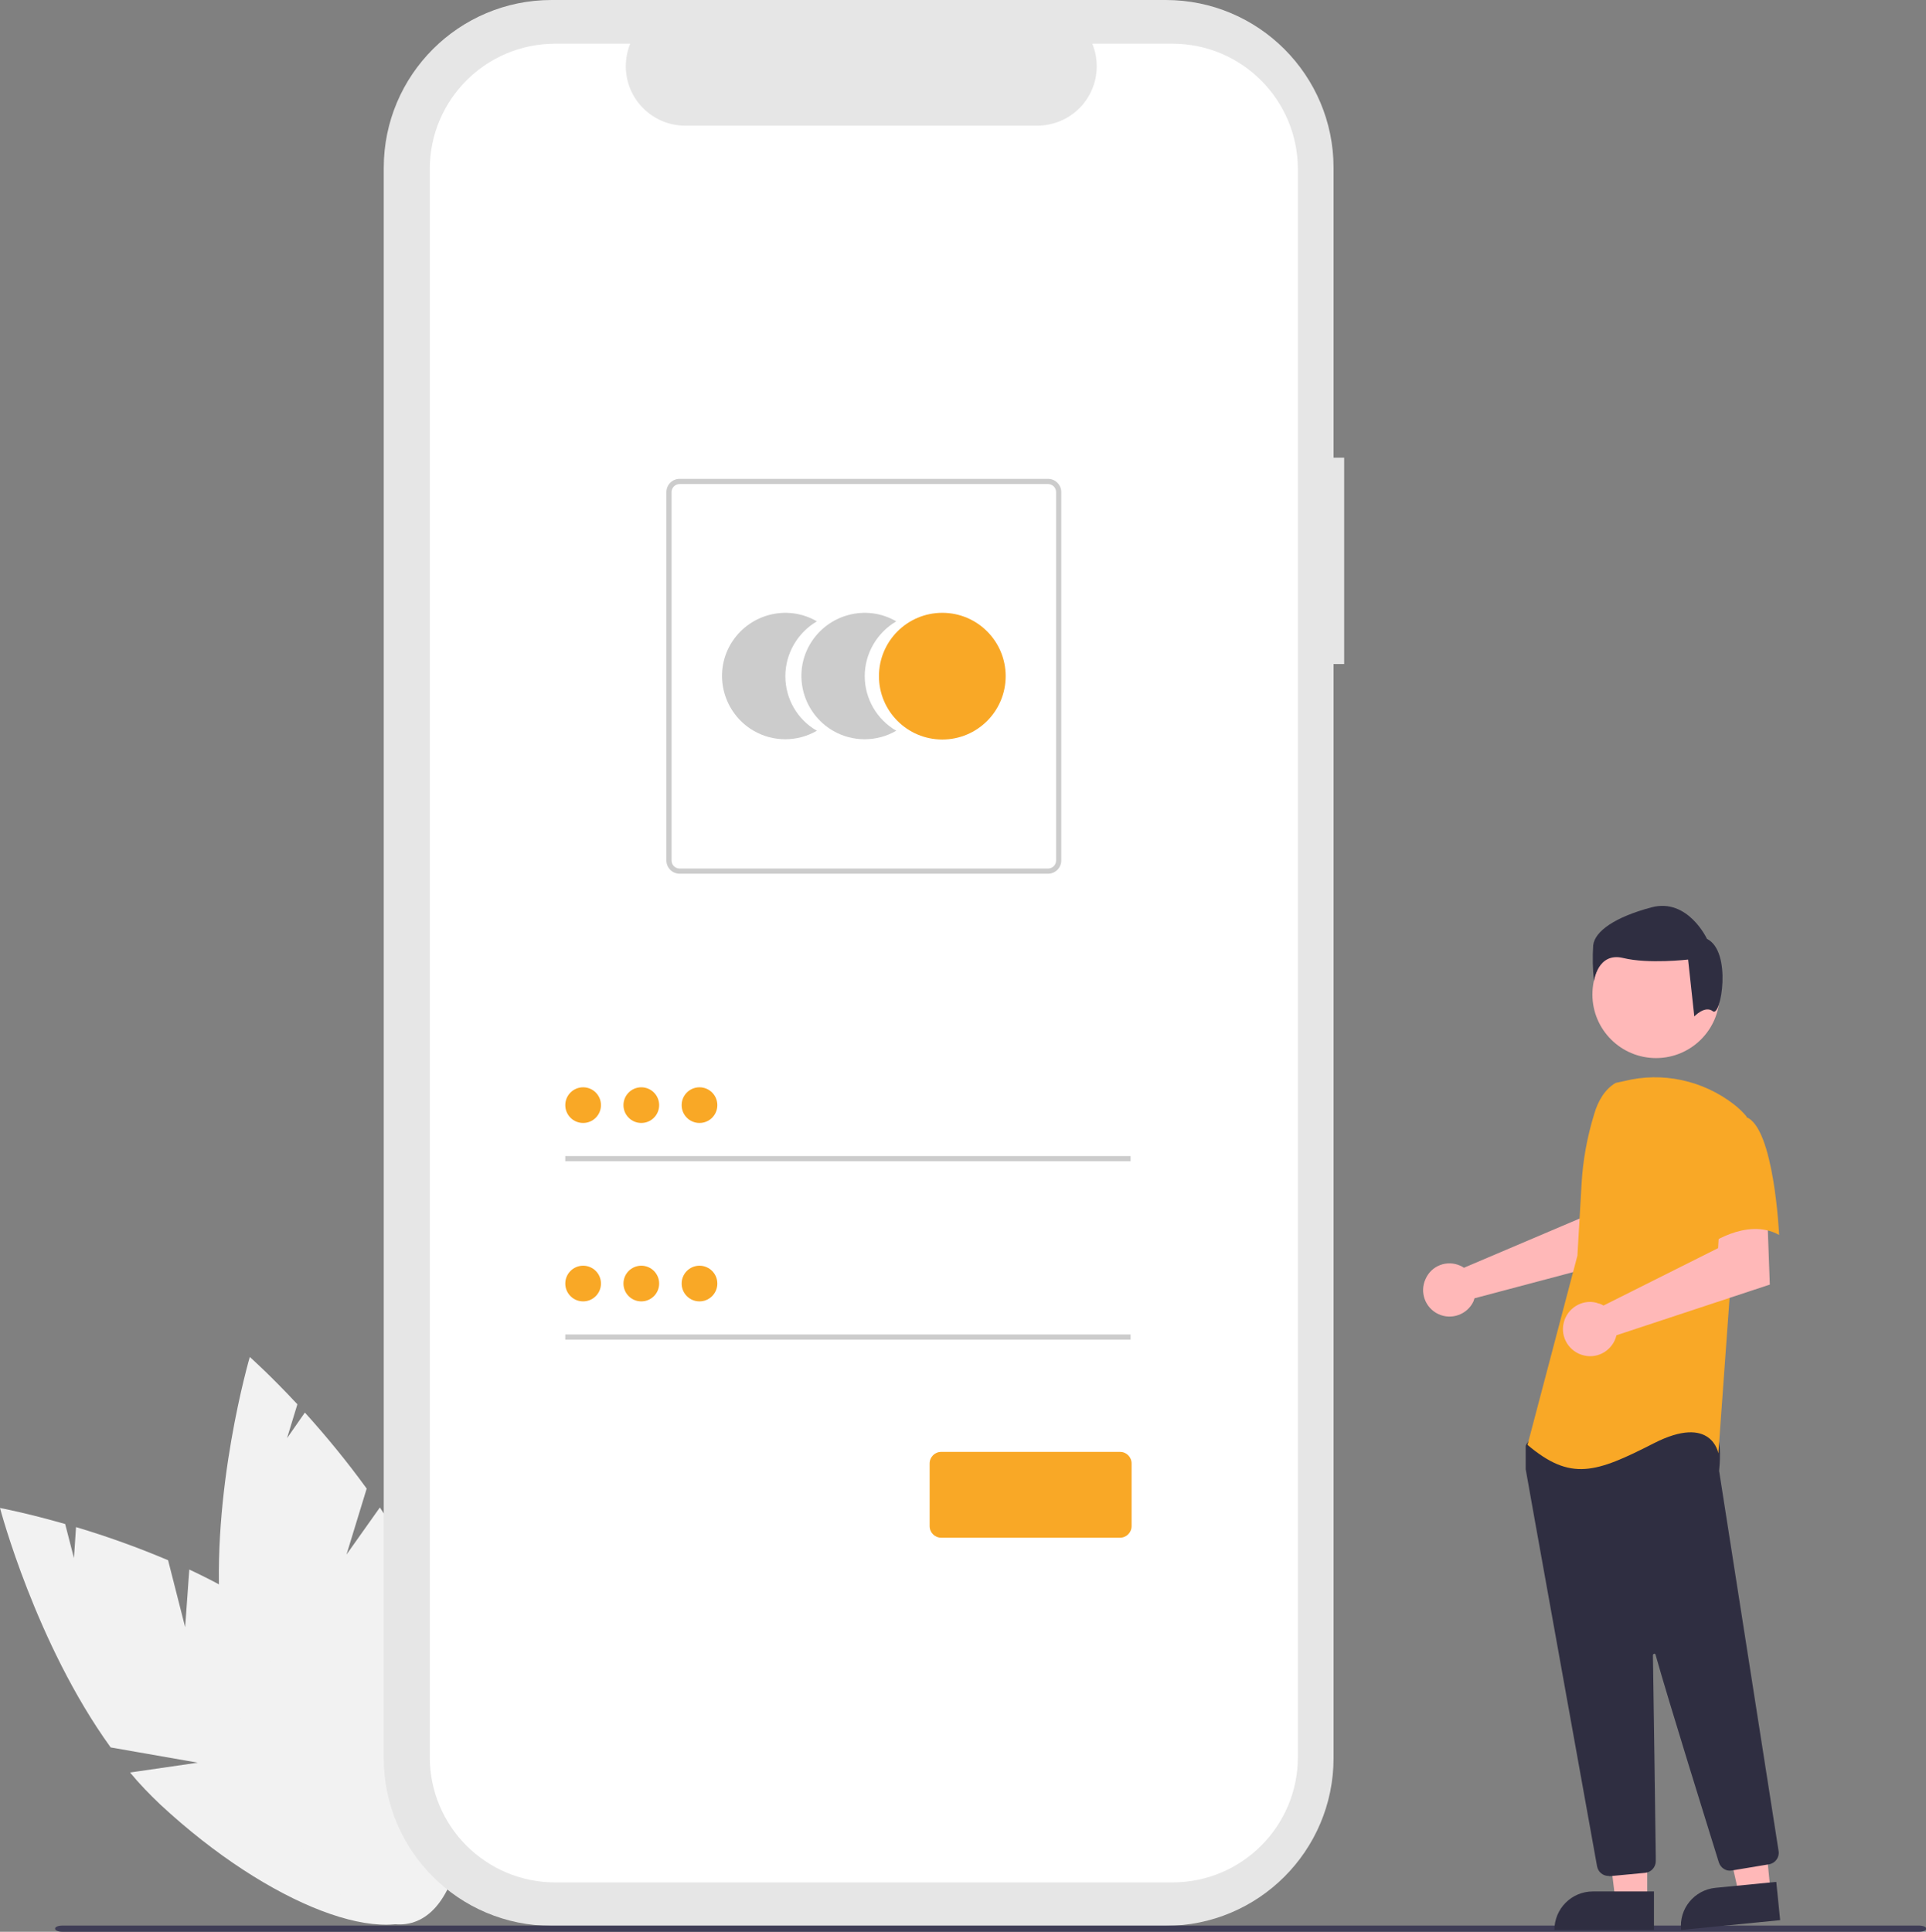 <?xml version="1.0" encoding="utf-8"?>
<!-- Generator: Adobe Illustrator 24.3.0, SVG Export Plug-In . SVG Version: 6.00 Build 0)  -->
<svg version="1.1" id="Layer_1" xmlns="http://www.w3.org/2000/svg" xmlns:xlink="http://www.w3.org/1999/xlink" x="0px" y="0px"
	 viewBox="0 0 744.8 747.1" style="enable-background:new 0 0 744.8 747.1;" xml:space="preserve">
<rect x="0" y="0" width="744.8" height="747.1" fill="#808080" stroke="none"/>
<style type="text/css">
	.st0{fill:#F2F2F2;}
	.st1{fill:#E6E6E6;}
	.st2{fill:#FFFFFF;}
	.st3{fill:#CCCCCC;}
	.st4{fill:#F9A826;}
	.st5{fill:#3F3D56;}
	.st6{fill:#FFB8B8;}
	.st7{fill:#2F2E41;}
</style>
<path id="fa3b9e12-7275-481e-bee9-64fd9595a50d-69" class="st0" d="M71.6,629.3l-6.6-25.9c-11.6-4.9-23.5-9.2-35.6-12.8l-0.8,12
	l-3.4-13.2c-15-4.3-25.2-6.2-25.2-6.2s13.8,52.5,42.8,92.6l33.7,5.9l-26.2,3.8c3.6,4.4,7.6,8.5,11.7,12.4
	c42.1,39.1,89,57,104.8,40.1s-5.6-62.4-47.7-101.5c-13.1-12.1-29.5-21.8-45.9-29.5L71.6,629.3z"/>
<path id="bde08021-c30f-4979-a9d8-cb90b72b5ca2-70" class="st0" d="M134,601.2l7.8-25.5c-7.4-10.2-15.4-20-23.9-29.4l-6.9,9.9
	l4-13.1c-10.6-11.4-18.4-18.3-18.4-18.3s-15.3,52.1-11.3,101.4l25.8,22.5l-24.4-10.3c0.9,5.6,2.1,11.2,3.6,16.7
	c15.8,55.2,46.7,94.8,69,88.5s27.4-56.3,11.6-111.6c-4.9-17.1-13.9-33.9-24-49L134,601.2z"/>
<path id="b3ac2088-de9b-4f7f-bc99-0ed9705c1a9d-71" class="st1" d="M519.8,177h-4.1V64.9c0-35.8-29-64.9-64.9-64.9H213.3
	c-35.8,0-64.9,29-64.9,64.9v615c0,35.8,29,64.9,64.9,64.9h237.5c35.8,0,64.9-29,64.9-64.9V256.8h4.1L519.8,177z"/>
<path id="b2715b96-3117-487c-acc0-20904544b5b7-72" class="st2" d="M453.4,16.9h-31c4.8,11.8-0.8,25.2-12.6,30
	c-2.8,1.1-5.7,1.7-8.7,1.7H265c-12.7,0-23-10.3-23-23c0-3,0.6-5.9,1.7-8.7h-29c-26.8,0-48.5,21.7-48.5,48.5l0,0v614.1
	c0,26.8,21.7,48.5,48.5,48.5h238.7c26.8,0,48.5-21.7,48.5-48.5l0,0V65.3C501.8,38.6,480.2,16.9,453.4,16.9z"/>
<path id="b06d66ec-6c84-45dd-8c27-1263a6253192-73" class="st3" d="M303.7,261.5c0-8.7,4.7-16.8,12.2-21.2
	c-11.7-6.8-26.6-2.7-33.4,8.9c-6.8,11.7-2.7,26.6,8.9,33.4c7.6,4.4,16.9,4.4,24.5,0C308.3,278.3,303.7,270.2,303.7,261.5z"/>
<path id="e73810fe-4cf4-40cc-8c7c-ca544ce30bd4-74" class="st3" d="M334.4,261.5c0-8.7,4.7-16.8,12.2-21.2
	c-11.7-6.8-26.6-2.7-33.4,8.9c-6.8,11.7-2.7,26.6,8.9,33.4c7.6,4.4,16.9,4.4,24.5,0C339.1,278.3,334.4,270.2,334.4,261.5z"/>
<circle id="a4813fcf-056e-4514-bb8b-e6506f49341f" class="st4" cx="364.4" cy="261.5" r="24.5"/>
<path id="bbe451c3-febc-41ba-8083-4c8307a2e73e-75" class="st3" d="M405.3,337.9H262.8c-2.8,0-5.1-2.3-5.1-5.1V190.3
	c0-2.8,2.3-5.1,5.1-5.1h142.5c2.8,0,5.1,2.3,5.1,5.1v142.5C410.4,335.6,408.1,337.9,405.3,337.9z M262.8,187.2
	c-1.7,0-3.1,1.4-3.1,3.1v142.5c0,1.7,1.4,3.1,3.1,3.1h142.5c1.7,0,3.1-1.4,3.1-3.1V190.3c0-1.7-1.4-3.1-3.1-3.1H262.8z"/>
<rect id="bb28937d-932f-4fdf-befe-f406e51091fe" x="218.6" y="447.1" class="st3" width="218.6" height="2"/>
<circle id="fcef55fc-4968-45b2-93bb-1a1080c85fc7" class="st4" cx="225.5" cy="427.4" r="6.9"/>
<rect id="ff33d889-4c74-4b91-85ef-b4882cc8fe76" x="218.6" y="516.1" class="st3" width="218.6" height="2"/>
<circle id="e8fa0310-b872-4adf-aedd-0c6eda09f3b8" class="st4" cx="225.5" cy="496.4" r="6.9"/>
<path class="st4" d="M433.1,594.7H364c-2.5,0-4.5-2-4.5-4.5V566c0-2.5,2-4.5,4.5-4.5h69.1c2.5,0,4.5,2,4.5,4.5v24.2
	C437.6,592.7,435.6,594.7,433.1,594.7z"/>
<circle id="e12ee00d-aa4a-4413-a013-11d20b7f97f7" class="st4" cx="248" cy="427.4" r="6.9"/>
<circle id="f58f497e-6949-45c8-be5f-eee2aa0f6586" class="st4" cx="270.5" cy="427.4" r="6.9"/>
<circle id="b4d4939a-c6e6-4f4d-ba6c-e8b05485017d" class="st4" cx="248" cy="496.4" r="6.9"/>
<circle id="aff120b1-519b-4e96-ac87-836aa55663de" class="st4" cx="270.5" cy="496.4" r="6.9"/>
<path id="f1094013-1297-477a-ac57-08eac07c4bd5-76" class="st5" d="M742.1,747.1h-718c-1.5,0-2.8-0.5-2.8-1.2s1.2-1.2,2.8-1.2h718
	c1.5,0,2.8,0.5,2.8,1.2S743.6,747.1,742.1,747.1z"/>
<path class="st6" d="M564.7,489.5c0.5,0.2,1,0.5,1.4,0.8l44.9-19.1l1.6-11.8l17.9-0.1l-1.1,27.1l-59.2,15.7
	c-0.1,0.4-0.3,0.8-0.4,1.2c-2.4,5.1-8.5,7.3-13.6,4.9c-5.1-2.4-7.3-8.5-4.9-13.6C553.6,489.4,559.6,487.2,564.7,489.5z"/>
<polygon class="st6" points="637,735 624.7,735 618.9,687.7 637,687.7 "/>
<path class="st7" d="M616,731.5h23.6l0,0v14.9l0,0h-38.5l0,0l0,0C601.1,738.2,607.7,731.5,616,731.5z"/>
<polygon class="st6" points="684.7,731.6 672.5,732.8 662,686.3 680,684.5 "/>
<path class="st7" d="M663.4,730.1l23.5-2.3l0,0l1.5,14.8l0,0l-38.3,3.8l0,0l0,0C649.2,738.2,655.2,730.9,663.4,730.1z"/>
<circle class="st6" cx="640.4" cy="384.6" r="24.6"/>
<path class="st7" d="M622,725.5c-2.2,0-4-1.6-4.4-3.7c-6.3-35.2-27.1-150.4-27.6-153.6c0-0.1,0-0.1,0-0.2v-8.6
	c0-0.3,0.1-0.6,0.3-0.9l2.7-3.8c0.3-0.4,0.7-0.6,1.1-0.6c15.6-0.7,66.8-2.9,69.3,0.2l0,0c2.5,3.1,1.6,12.5,1.4,14.4l0,0.2l23,147
	c0.4,2.4-1.3,4.7-3.7,5.1l-14.4,2.4c-2.2,0.4-4.3-1-5-3.1c-4.4-14.2-19.3-61.9-24.5-80.4c-0.1-0.3-0.3-0.4-0.6-0.3
	c-0.2,0.1-0.4,0.3-0.4,0.5c0.3,17.6,0.9,62.5,1.1,78l0,1.7c0,2.3-1.8,4.3-4.1,4.5l-13.8,1.3C622.3,725.5,622.1,725.5,622,725.5z"/>
<path id="ae7af94f-88d7-4204-9f07-e3651de85c05-77" class="st4" d="M624.8,418.8c-4.3,2.5-6.9,7.2-8.3,12
	c-2.7,8.8-4.4,17.9-4.9,27.2l-1.6,27.6l-19.3,73.2c16.7,14.1,26.3,10.9,48.8-0.6s25,3.9,25,3.9l4.5-62.3l6.4-68
	c-1.4-1.7-3.1-3.3-4.9-4.7c-12-9.3-27.7-12.7-42.4-9L624.8,418.8z"/>
<path class="st6" d="M618.6,504.2c0.5,0.2,1,0.4,1.5,0.7l44.3-22.2l0.7-12l18.3-1.3l1,27.4l-59.3,19.6c-1.3,5.6-7,9.2-12.6,7.8
	c-5.6-1.3-9.2-7-7.8-12.6c1.3-5.6,7-9.2,12.6-7.8C617.7,504,618.1,504.1,618.6,504.2L618.6,504.2z"/>
<path id="a6768b0e-63d0-4b31-8462-9b2e0b00f0fd-78" class="st4" d="M675.2,432c10.9,3.9,12.8,45.6,12.8,45.6
	c-12.8-7.1-28.2,4.5-28.2,4.5s-3.2-10.9-7.1-25c-2.4-8.1-0.4-16.8,5.1-23.1C657.9,433.9,664.3,428.1,675.2,432z"/>
<path id="bfd7963f-0cf8-4885-9d3a-2c00bccda2e3-79" class="st7" d="M662.4,391.1c-3.1-2.4-7.2,2-7.2,2l-2.4-22
	c0,0-15.3,1.8-25.1-0.6s-11.3,8.9-11.3,8.9c-0.5-4.6-0.6-9.2-0.3-13.8c0.6-5.5,8.6-11,22.6-14.7s21.4,12.2,21.4,12.2
	C669.9,368,665.5,393.5,662.4,391.1z"/>
</svg>
